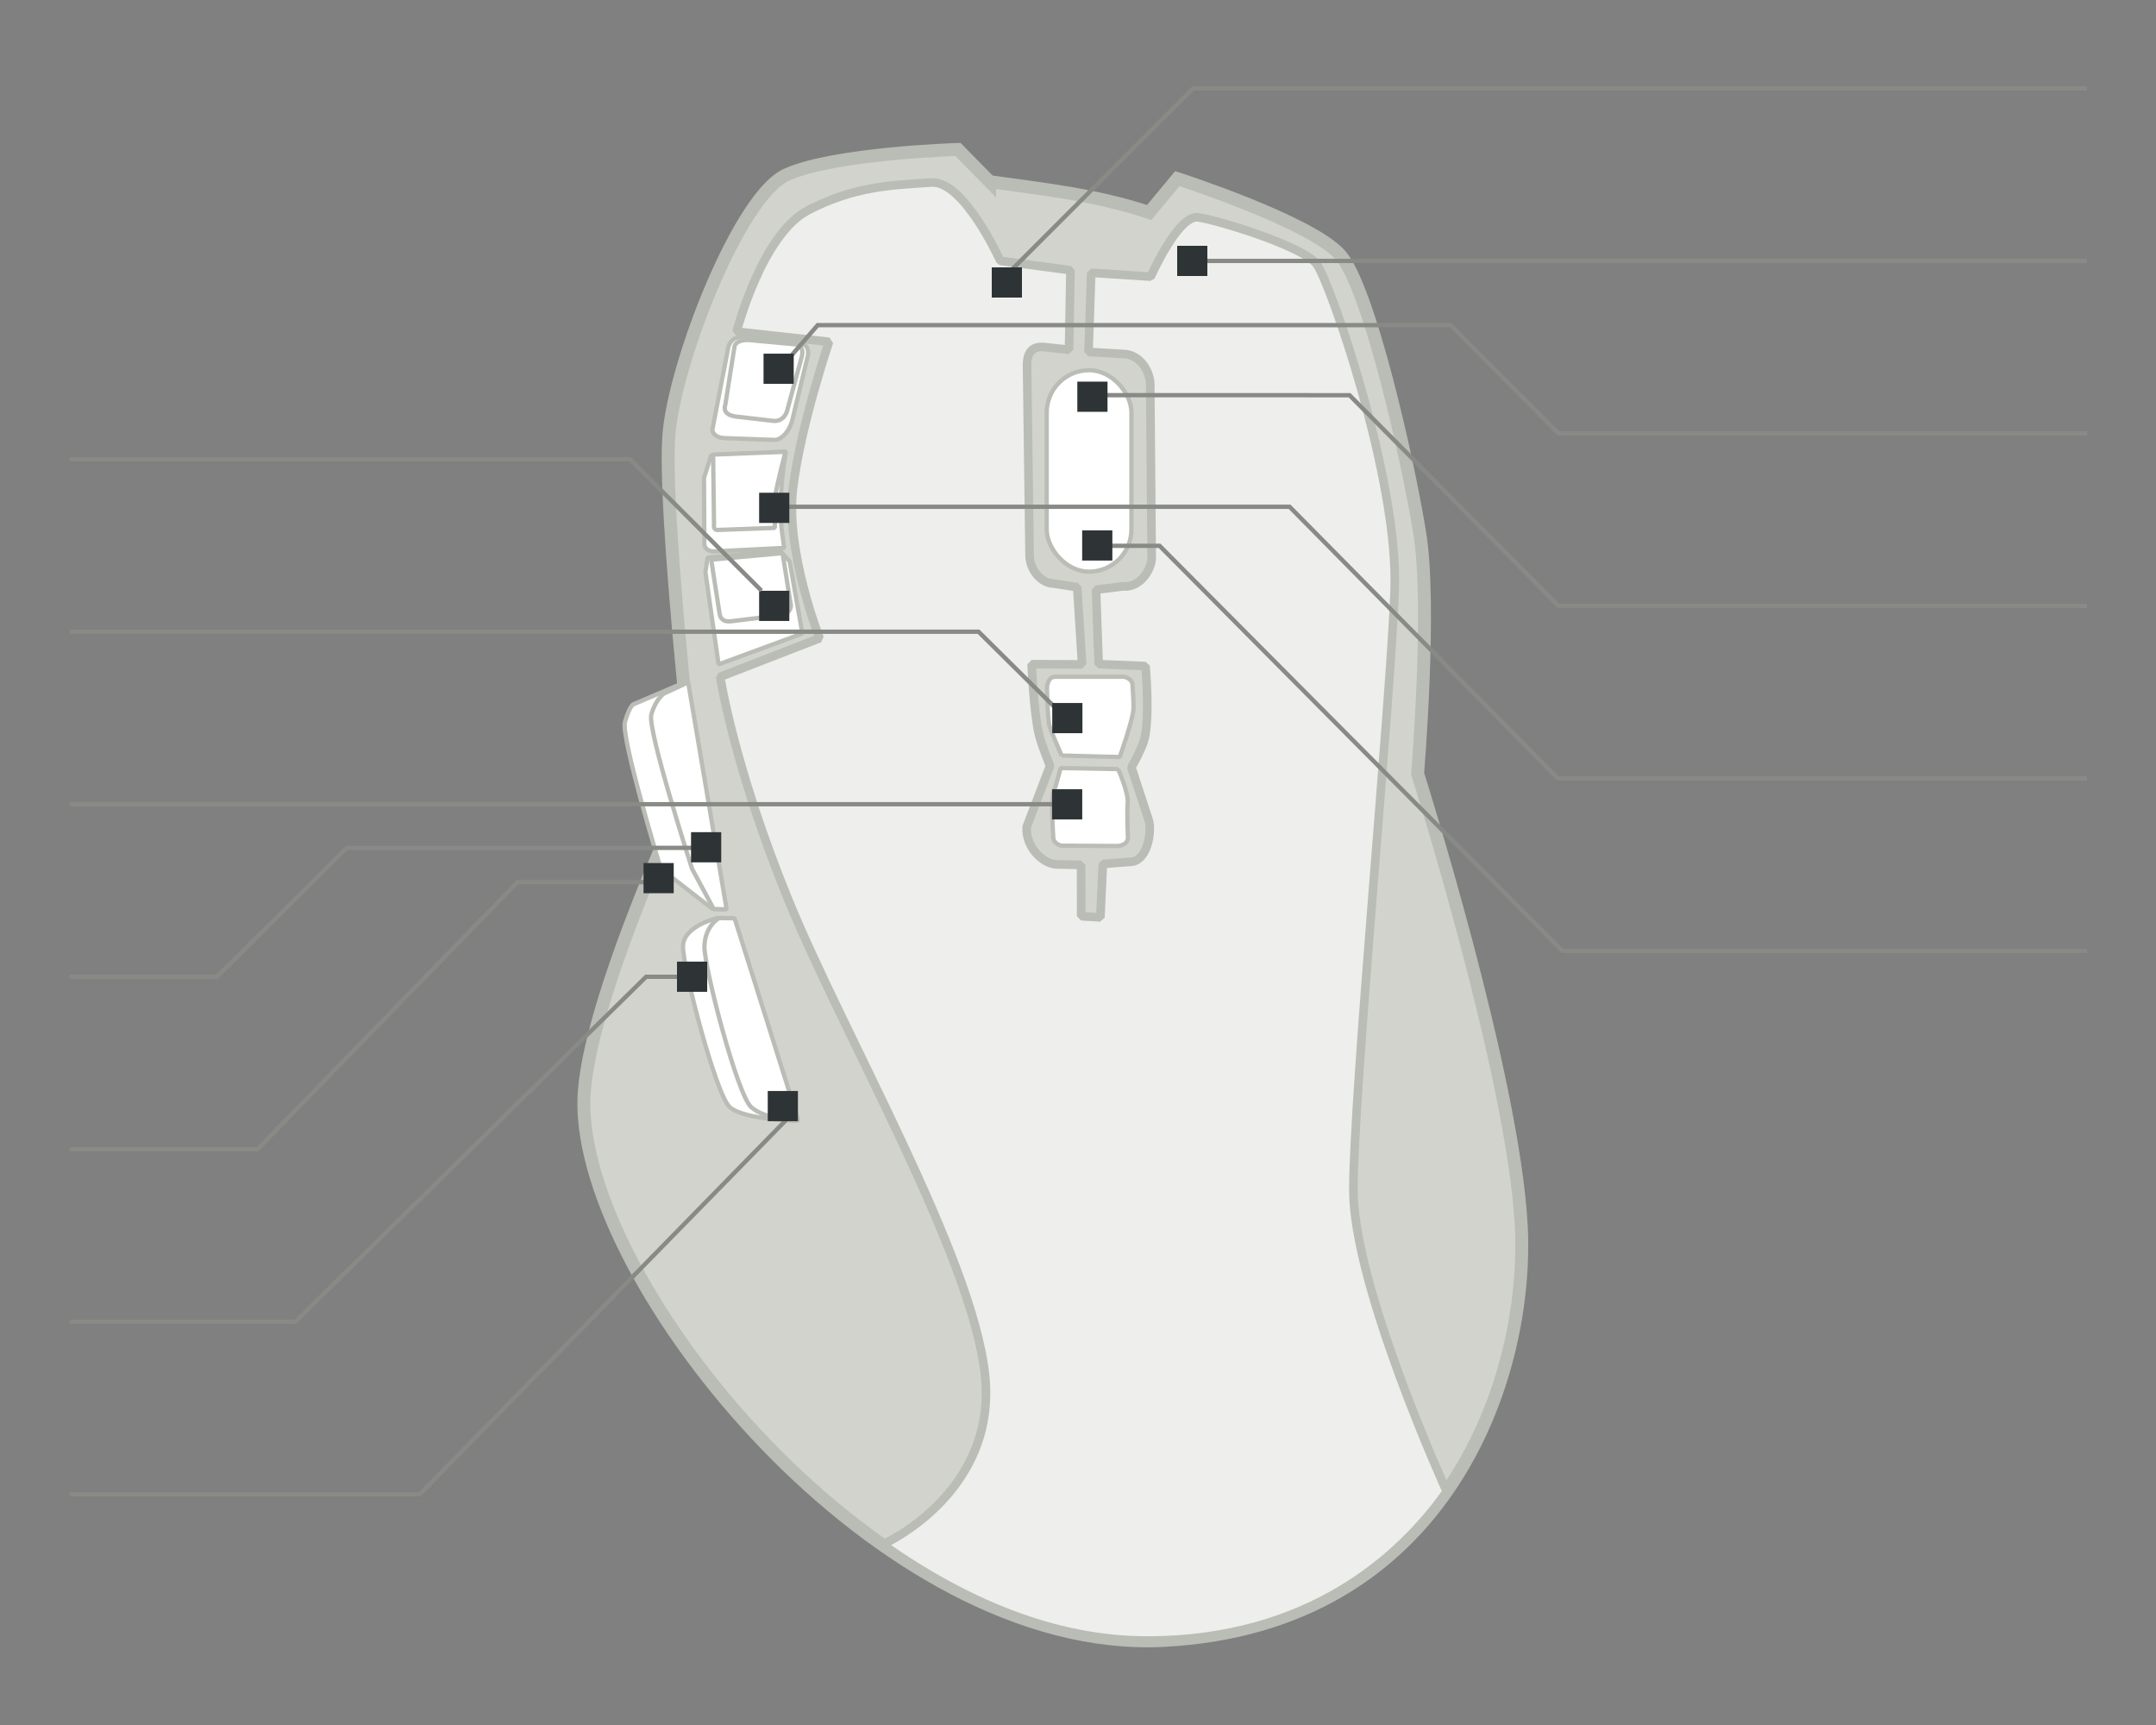 <?xml version="1.0" encoding="UTF-8" standalone="no"?>
<!-- Created with Inkscape (http://www.inkscape.org/) -->

<svg
   xmlns:dc="http://purl.org/dc/elements/1.1/"
   xmlns:cc="http://creativecommons.org/ns#"
   xmlns:rdf="http://www.w3.org/1999/02/22-rdf-syntax-ns#"
   xmlns:svg="http://www.w3.org/2000/svg"
   xmlns="http://www.w3.org/2000/svg"
   xmlns:sodipodi="http://sodipodi.sourceforge.net/DTD/sodipodi-0.dtd"
   xmlns:inkscape="http://www.inkscape.org/namespaces/inkscape"
   width="500"
   height="400"
   viewBox="0 0 500 400"
   version="1.1"
   id="svg8"
   inkscape:version="0.92+devel unknown"
   sodipodi:docname="logitech-g700.svg"
   inkscape:export-filename="/home/jimmac/logitech-g403.png"
   inkscape:export-xdpi="96"
   inkscape:export-ydpi="96">
  <rect x="0" y="0" width="500" height="400" fill="#808080" stroke="none"/>
  <defs
     id="defs2" />
  <sodipodi:namedview
     id="base"
     pagecolor="#ffffff"
     bordercolor="#666666"
     borderopacity="1.0"
     inkscape:pageopacity="0.0"
     inkscape:pageshadow="2"
     inkscape:zoom="1"
     inkscape:cx="190.22167"
     inkscape:cy="188.12819"
     inkscape:document-units="px"
     inkscape:current-layer="layer2"
     inkscape:document-rotation="0"
     showgrid="false"
     units="px"
     borderlayer="true"
     inkscape:showpageshadow="false"
     inkscape:pagecheckerboard="false"
     showguides="true"
     inkscape:window-width="3440"
     inkscape:window-height="1376"
     inkscape:window-x="0"
     inkscape:window-y="27"
     inkscape:window-maximized="1"
     inkscape:snap-global="false"
     inkscape:guide-bbox="true">
    <inkscape:grid
       type="xygrid"
       id="grid956" />
    <sodipodi:guide
       position="582.663,248.167"
       orientation="0.707,0.707"
       id="guide1516"
       inkscape:locked="false"
       inkscape:label=""
       inkscape:color="rgb(0,0,255)" />
    <sodipodi:guide
       position="361.332,203.647"
       orientation="1,0"
       id="guide1518"
       inkscape:locked="false" />
    <sodipodi:guide
       position="-75.694,40.713"
       orientation="-0.707,0.707"
       id="guide1524"
       inkscape:locked="false"
       inkscape:label=""
       inkscape:color="rgb(0,0,255)" />
  </sodipodi:namedview>
  <g
     inkscape:groupmode="layer"
     id="layer2"
     inkscape:label="Device"
     transform="translate(0,-400)"
     style="display:inline">
    <g
       id="g1433"
       transform="translate(-407.71)">
      <path
         sodipodi:nodetypes="ccsscssccssccc"
         inkscape:connector-curvature="0"
         id="path1375"
         d="m 637.213,442.133 -7.369,-7.479 c 0,0 -28.829,0.882 -39.762,5.883 -10.933,5 -25.817,43.444 -27.23,60.107 -1.413,16.663 5.591,79.273 5.591,79.273 0,0 -24.916,52.536 -25.324,75.279 -0.763,42.45 68.621,128.54 134.369,125.196 65.748,-3.344 84.874,-61.252 83.016,-96.183 -1.857,-34.931 -24.035,-104.815 -24.035,-104.815 0,0 3.222,-38.682 0.514,-55.621 -2.708,-16.938 -11.716,-56.806 -18.39,-64.558 -6.674,-7.752 -37.846,-17.789 -37.846,-17.789 l -6.537,7.856 c -12.131,-4.074 -24.556,-5.431 -36.997,-7.151 z"
         style="color:#000000;overflow:visible;opacity:1;vector-effect:none;fill:#d3d3ce;fill-opacity:1;stroke:#babdb6;stroke-width:3;stroke-linecap:butt;stroke-linejoin:miter;stroke-miterlimit:4;stroke-dasharray:none;stroke-dashoffset:0;stroke-opacity:1;marker:none;marker-start:none;marker-mid:none;marker-end:none;paint-order:normal" />
      <path
         sodipodi:nodetypes="cssccsccssccccccccccsccccccccccsccccccccccsssscsc"
         inkscape:connector-curvature="0"
         id="path1382"
         d="m 612.411,758.143 c 0,0 26.763,-11.805 23.718,-39.472 -3.045,-27.667 -32.981,-79.077 -45.646,-110.12 -12.665,-31.044 -15.749,-51.617 -15.749,-51.617 l 23.051,-8.939 c 0,0 -7.961,-20.182 -6.173,-34.801 1.788,-14.619 8.356,-33.933 8.356,-33.933 l -21.431,-2.362 c 0,0 5.833,-22.589 16.601,-28.152 10.768,-5.563 19.239,-5.815 28.582,-6.427 7.561,-0.495 15.972,18.162 15.972,18.162 l 16.268,2.174 -0.327,18.45 -5.255,-0.565 c -3.674,-0.568 -4.422,1.657 -4.484,3.998 l 0.592,44.467 c 0.179,3.311 2.727,6.153 5.366,6.278 l 5.676,0.872 1.14,17.913 -11.712,-0.053 c 0,0 0.469,10.736 1.625,15.955 0.581,2.624 2.646,7.617 2.646,7.617 l -5.411,14.144 c -0.314,4.45 3.465,8.486 6.871,8.707 l 5.747,0.117 0.023,11.901 4.439,0.272 0.576,-12.389 6.316,-0.495 c 3.864,0 5.051,-6.484 4.395,-9.417 l -4.087,-12.49 c 0,0 2.549,-4.397 3.09,-6.839 1.199,-5.417 0.186,-16.643 0.186,-16.643 l -10.873,-0.448 -0.609,-17.272 6.245,-0.764 c 4.065,0.385 6.78,-4.109 6.663,-6.865 l -0.333,-39.01 c 0.28,-3.637 -2.078,-7.625 -5.837,-7.99 l -8.477,-0.495 0.629,-18.362 13.799,0.9 c 0,0 6.345,-14.402 10.991,-13.75 4.646,0.652 24.415,6.699 27.512,10.87 3.098,4.171 18.994,49.841 18.072,75.555 -0.922,25.714 -9.573,116.684 -9.573,139.144 0,22.461 21.649,69.896 21.649,69.896 -10.482,14.902 -31.787,34.56 -69.457,34.56 -21.635,0 -42.341,-8.877 -61.364,-22.282 z"
         style="color:#000000;overflow:visible;opacity:1;vector-effect:none;fill:#eeeeec;fill-opacity:1;stroke:#babdb6;stroke-width:2;stroke-linecap:butt;stroke-linejoin:bevel;stroke-miterlimit:4;stroke-dasharray:none;stroke-dashoffset:0;stroke-opacity:1;marker:none;marker-start:none;marker-mid:none;marker-end:none;paint-order:normal" />
      <path
         style="color:#000000;overflow:visible;opacity:1;vector-effect:none;fill:#ffffff;fill-opacity:1;stroke:#babdb6;stroke-width:1;stroke-linecap:butt;stroke-linejoin:bevel;stroke-miterlimit:4;stroke-dasharray:none;stroke-dashoffset:0;stroke-opacity:1;marker:none;marker-start:none;marker-mid:none;marker-end:none;paint-order:normal"
         d="m 566.542,558.217 9.41,52.658 -3.014,-0.109 -11.983,-9.309 c 0,0 -9.315,-30.543 -8.315,-34.043 1,-3.5 1.88,-4.059 1.88,-4.059 z"
         id="path1498"
         inkscape:connector-curvature="0"
         sodipodi:nodetypes="ccccscc" />
      <path
         inkscape:connector-curvature="0"
         id="path1389"
         d="m 567.309,558.217 8.919,52.658 -3.014,-0.109 -5.006,-9.309 c 0,0 -10.446,-32.296 -9.446,-35.796 1,-3.5 2.868,-4.806 2.868,-4.806 z"
         style="color:#000000;overflow:visible;opacity:1;vector-effect:none;fill:#ffffff;fill-opacity:1;stroke:#babdb6;stroke-width:1;stroke-linecap:butt;stroke-linejoin:bevel;stroke-miterlimit:4;stroke-dasharray:none;stroke-dashoffset:0;stroke-opacity:1;marker:none;marker-start:none;marker-mid:none;marker-end:none;paint-order:normal"
         sodipodi:nodetypes="ccccscc" />
      <path
         style="color:#000000;overflow:visible;opacity:1;vector-effect:none;fill:#ffffff;fill-opacity:1;stroke:#babdb6;stroke-width:1;stroke-linecap:butt;stroke-linejoin:bevel;stroke-miterlimit:4;stroke-dasharray:none;stroke-dashoffset:0;stroke-opacity:1;marker:none;marker-start:none;marker-mid:none;marker-end:none;paint-order:normal"
         d="m 577.681,612.939 -3.585,-0.062 c 0,0 -7.828,1.76 -7.991,6.457 -0.163,4.696 7.579,34.373 10.801,37.347 3.223,2.975 15.583,3.228 15.583,3.228 z"
         id="path1500"
         inkscape:connector-curvature="0"
         sodipodi:nodetypes="ccsccc" />
      <path
         inkscape:connector-curvature="0"
         id="path1396"
         d="m 578.075,612.939 -3.585,-0.062 c 0,0 -3.251,1.76 -3.414,6.457 -0.163,4.696 7.579,34.373 10.801,37.347 3.223,2.975 11.006,3.228 11.006,3.228 z"
         style="color:#000000;overflow:visible;opacity:1;vector-effect:none;fill:#ffffff;fill-opacity:1;stroke:#babdb6;stroke-width:1;stroke-linecap:butt;stroke-linejoin:bevel;stroke-miterlimit:4;stroke-dasharray:none;stroke-dashoffset:0;stroke-opacity:1;marker:none;marker-start:none;marker-mid:none;marker-end:none;paint-order:normal" />
      <path
         inkscape:connector-curvature="0"
         id="path1398"
         d="m 571.808,529.289 16.752,-1.617 2.267,2.479 2.966,16.747 -19.439,7.167 -3.053,-21.387 z"
         style="color:#000000;overflow:visible;opacity:1;vector-effect:none;fill:#ffffff;fill-opacity:1;stroke:#babdb6;stroke-width:1;stroke-linecap:butt;stroke-linejoin:bevel;stroke-miterlimit:4;stroke-dasharray:none;stroke-dashoffset:0;stroke-opacity:1;marker:none;marker-start:none;marker-mid:none;marker-end:none;paint-order:normal" />
      <path
         sodipodi:nodetypes="ccccccc"
         inkscape:connector-curvature="0"
         id="path1400"
         d="m 572.647,529.774 1.934,12.464 c 0.174,1.344 1.049,1.977 2.6,1.835 l 12.205,-1.497 c 0.756,-0.105 2.097,-1.305 1.66,-2.699 l -1.855,-11.61 z"
         style="color:#000000;overflow:visible;opacity:1;vector-effect:none;fill:#ffffff;fill-opacity:1;stroke:#babdb6;stroke-width:1;stroke-linecap:butt;stroke-linejoin:bevel;stroke-miterlimit:4;stroke-dasharray:none;stroke-dashoffset:0;stroke-opacity:1;marker:none;marker-start:none;marker-mid:none;marker-end:none;paint-order:normal" />
      <rect
         ry="9.827"
         rx="9.827"
         y="485.839"
         x="650.448"
         height="46.727"
         width="19.654"
         id="rect932"
         style="color:#000000;overflow:visible;opacity:1;vector-effect:none;fill:#ffffff;fill-opacity:1;stroke:#babdb6;stroke-width:1;stroke-linecap:butt;stroke-linejoin:bevel;stroke-miterlimit:4;stroke-dasharray:none;stroke-dashoffset:0;stroke-opacity:1;marker:none;marker-start:none;marker-mid:none;marker-end:none;paint-order:normal" />
      <path
         sodipodi:nodetypes="cscccccc"
         inkscape:connector-curvature="0"
         id="path1408"
         d="m 590.006,504.708 c 0,0 -1.035,5.105 -1.282,12.103 -0.163,4.621 0.882,10.235 0.882,10.235 l -16.101,0.81 c -1.343,0.063 -2.622,-0.557 -2.45,-2.195 l -0.087,-14.829 1.661,-5.258 z"
         style="color:#000000;overflow:visible;opacity:1;vector-effect:none;fill:#ffffff;fill-opacity:1;stroke:#babdb6;stroke-width:1;stroke-linecap:butt;stroke-linejoin:bevel;stroke-miterlimit:4;stroke-dasharray:none;stroke-dashoffset:0;stroke-opacity:1;marker:none;marker-start:none;marker-mid:none;marker-end:none;paint-order:normal" />
      <path
         sodipodi:nodetypes="ccccccc"
         inkscape:connector-curvature="0"
         id="path1410"
         d="m 573.09,505.403 0.206,15.859 c -0.071,1.054 -0.053,1.751 1.135,1.615 l 12.985,-0.468 c 0,0 -0.16,-5.932 0.189,-8.061 0.349,-2.129 2.245,-9.584 2.245,-9.584 z"
         style="color:#000000;overflow:visible;opacity:1;vector-effect:none;fill:#ffffff;fill-opacity:1;stroke:#babdb6;stroke-width:1;stroke-linecap:butt;stroke-linejoin:bevel;stroke-miterlimit:4;stroke-dasharray:none;stroke-dashoffset:0;stroke-opacity:1;marker:none;marker-start:none;marker-mid:none;marker-end:none;paint-order:normal" />
      <path
         sodipodi:nodetypes="ccccccccc"
         inkscape:connector-curvature="0"
         id="path1412"
         d="m 572.959,499.38 c -0.239,1.106 0.964,2.118 2.592,2.206 l 11.935,0.43 c 1.445,-0.125 3.244,-1.82 3.95,-4.54 l 3.643,-15.043 c 0.179,-1.272 -0.137,-2.719 -1.867,-2.775 l -13.725,-1.458 c -1.446,-0.096 -2.69,1.026 -2.938,2.655 z"
         style="color:#000000;overflow:visible;opacity:1;vector-effect:none;fill:#ffffff;fill-opacity:1;stroke:#babdb6;stroke-width:1;stroke-linecap:butt;stroke-linejoin:bevel;stroke-miterlimit:4;stroke-dasharray:none;stroke-dashoffset:0;stroke-opacity:1;marker:none;marker-start:none;marker-mid:none;marker-end:none;paint-order:normal" />
      <path
         sodipodi:nodetypes="ccccccccc"
         inkscape:connector-curvature="0"
         id="path1414"
         d="m 581.622,478.873 c -1.419,-0.125 -3.231,0.151 -3.567,1.462 l -2.132,13.5 c -0.542,1.66 0.551,2.488 2.414,2.759 l 8.732,1.004 c 2.01,0.161 2.982,-1.374 3.249,-2.6 l 3.355,-12.37 c 0.319,-1.421 0.037,-2.704 -1.817,-2.809 z"
         style="color:#000000;overflow:visible;opacity:1;vector-effect:none;fill:#ffffff;fill-opacity:1;stroke:#babdb6;stroke-width:1;stroke-linecap:butt;stroke-linejoin:bevel;stroke-miterlimit:4;stroke-dasharray:none;stroke-dashoffset:0;stroke-opacity:1;marker:none;marker-start:none;marker-mid:none;marker-end:none;paint-order:normal" />
      <path
         sodipodi:nodetypes="csccccscc"
         inkscape:connector-curvature="0"
         id="path1416"
         d="m 667.015,578.343 c 0,0 2.434,5.379 2.217,7.836 -0.218,2.457 0.057,8.125 0.057,8.125 -0.084,0.83 -0.544,1.594 -2.162,1.872 l -13.39,-0.077 c -0.785,-0.29 -1.848,-0.89 -1.762,-2.033 0,0 -0.62,-8.35 0.067,-10.322 0.687,-1.972 1.633,-5.642 1.633,-5.642 0,0 8.04,0.112 13.341,0.24 z"
         style="color:#000000;overflow:visible;opacity:1;vector-effect:none;fill:#ffffff;fill-opacity:1;stroke:#babdb6;stroke-width:1;stroke-linecap:butt;stroke-linejoin:bevel;stroke-miterlimit:4;stroke-dasharray:none;stroke-dashoffset:0;stroke-opacity:1;marker:none;marker-start:none;marker-mid:none;marker-end:none;paint-order:normal" />
      <path
         sodipodi:nodetypes="ccscccccc"
         inkscape:connector-curvature="0"
         id="path1418"
         d="m 653.917,575.197 13.467,0.347 c 0,0 3.206,-8.973 3.206,-11.34 0,-2.366 -0.241,-5.298 -0.241,-5.298 0.146,-1.051 -1.208,-1.932 -2.122,-1.983 h -15.769 c -1.305,-0.022 -1.734,1.141 -1.939,2.311 0,0 0.084,7.543 0.608,9.211 0.524,1.667 2.79,6.752 2.79,6.752 z"
         style="color:#000000;overflow:visible;opacity:1;vector-effect:none;fill:#ffffff;fill-opacity:1;stroke:#babdb6;stroke-width:1;stroke-linecap:butt;stroke-linejoin:bevel;stroke-miterlimit:4;stroke-dasharray:none;stroke-dashoffset:0;stroke-opacity:1;marker:none;marker-start:none;marker-mid:none;marker-end:none;paint-order:normal" />
    </g>
  </g>
  <g
     inkscape:groupmode="layer"
     id="layer3"
     inkscape:label="Buttons"
     style="display:inline">
    <path
       style="color:#000000;overflow:visible;opacity:1;vector-effect:none;fill:none;fill-opacity:1;stroke:#888a85;stroke-width:1;stroke-linecap:square;stroke-linejoin:miter;stroke-miterlimit:4;stroke-dasharray:none;stroke-dashoffset:0;stroke-opacity:1;marker:none;marker-start:none;marker-mid:none;marker-end:none;paint-order:normal"
       d="m 234.687,62.492 41.986,-41.986 H 483"
       id="path954"
       inkscape:connector-curvature="0"
       sodipodi:nodetypes="ccc" />
    <rect
       style="color:#000000;overflow:visible;opacity:1;vector-effect:none;fill:#2e3436;fill-opacity:1;stroke:none;stroke-width:2;stroke-linecap:square;stroke-linejoin:miter;stroke-miterlimit:4;stroke-dasharray:none;stroke-dashoffset:0;stroke-opacity:1;marker:none;marker-start:none;marker-mid:none;marker-end:none;paint-order:normal"
       id="rect952"
       width="7"
       height="7"
       x="230"
       y="62" />
    <path
       inkscape:connector-curvature="0"
       id="path958"
       d="M 275.037,60.506 H 483.056"
       style="color:#000000;overflow:visible;opacity:1;vector-effect:none;fill:none;fill-opacity:1;stroke:#888a85;stroke-width:1;stroke-linecap:square;stroke-linejoin:miter;stroke-miterlimit:4;stroke-dasharray:none;stroke-dashoffset:0;stroke-opacity:1;marker:none;marker-start:none;marker-mid:none;marker-end:none;paint-order:normal"
       sodipodi:nodetypes="cc" />
    <rect
       y="57"
       x="273"
       height="7"
       width="7"
       id="rect968"
       style="color:#000000;overflow:visible;opacity:1;vector-effect:none;fill:#2e3436;fill-opacity:1;stroke:none;stroke-width:2;stroke-linecap:square;stroke-linejoin:miter;stroke-miterlimit:4;stroke-dasharray:none;stroke-dashoffset:0;stroke-opacity:1;marker:none;marker-start:none;marker-mid:none;marker-end:none;paint-order:normal" />
    <path
       style="color:#000000;overflow:visible;opacity:1;vector-effect:none;fill:none;fill-opacity:1;stroke:#888a85;stroke-width:1;stroke-linecap:square;stroke-linejoin:miter;stroke-miterlimit:4;stroke-dasharray:none;stroke-dashoffset:0;stroke-opacity:1;marker:none;marker-start:none;marker-mid:none;marker-end:none;paint-order:normal"
       d="M 483,100.506 H 361.437 L 336.373,75.397 H 189.628 l -8.651,10"
       id="path960"
       inkscape:connector-curvature="0"
       sodipodi:nodetypes="ccccc" />
    <rect
       style="color:#000000;overflow:visible;opacity:1;vector-effect:none;fill:#2e3436;fill-opacity:1;stroke:none;stroke-width:2;stroke-linecap:square;stroke-linejoin:miter;stroke-miterlimit:4;stroke-dasharray:none;stroke-dashoffset:0;stroke-opacity:1;marker:none;marker-start:none;marker-mid:none;marker-end:none;paint-order:normal"
       id="rect970"
       width="7"
       height="7"
       x="177.073"
       y="82.008" />
    <path
       inkscape:connector-curvature="0"
       id="path962"
       d="M 482.985,180.506 H 361.295 l -62.225,-62.991 -119.282,-0.004"
       style="color:#000000;overflow:visible;opacity:1;vector-effect:none;fill:none;fill-opacity:1;stroke:#888a85;stroke-width:1;stroke-linecap:square;stroke-linejoin:miter;stroke-miterlimit:4;stroke-dasharray:none;stroke-dashoffset:0;stroke-opacity:1;marker:none;marker-start:none;marker-mid:none;marker-end:none;paint-order:normal"
       sodipodi:nodetypes="cccc" />
    <rect
       y="136.991"
       x="176.05"
       height="7"
       width="7"
       id="rect972"
       style="color:#000000;overflow:visible;opacity:1;vector-effect:none;fill:#2e3436;fill-opacity:1;stroke:none;stroke-width:2;stroke-linecap:square;stroke-linejoin:miter;stroke-miterlimit:4;stroke-dasharray:none;stroke-dashoffset:0;stroke-opacity:1;marker:none;marker-start:none;marker-mid:none;marker-end:none;paint-order:normal" />
    <path
       style="color:#000000;overflow:visible;opacity:1;vector-effect:none;fill:none;fill-opacity:1;stroke:#888a85;stroke-width:1;stroke-linecap:square;stroke-linejoin:miter;stroke-miterlimit:4;stroke-dasharray:none;stroke-dashoffset:0;stroke-opacity:1;marker:none;marker-start:none;marker-mid:none;marker-end:none;paint-order:normal"
       d="m 483,220.506 -120.666,0 -93.414,-93.936 h -15.676"
       id="path964"
       inkscape:connector-curvature="0"
       sodipodi:nodetypes="cccc" />
    <rect
       style="color:#000000;overflow:visible;opacity:1;vector-effect:none;fill:#2e3436;fill-opacity:1;stroke:none;stroke-width:2;stroke-linecap:square;stroke-linejoin:miter;stroke-miterlimit:4;stroke-dasharray:none;stroke-dashoffset:0;stroke-opacity:1;marker:none;marker-start:none;marker-mid:none;marker-end:none;paint-order:normal"
       id="rect974"
       width="7"
       height="7"
       x="250.966"
       y="122.982" />
    <rect
       style="color:#000000;overflow:visible;vector-effect:none;fill:#888a85;fill-opacity:1;stroke:none;stroke-linecap:round"
       id="button0"
       width="1"
       height="1"
       x="483"
       y="20"
       inkscape:label="#rect865" />
    <rect
       y="60"
       x="483"
       height="1"
       width="1"
       id="button1"
       style="color:#000000;overflow:visible;vector-effect:none;fill:#888a85;fill-opacity:1;stroke:none;stroke-linecap:round"
       inkscape:label="#rect867" />
    <rect
       style="color:#000000;overflow:visible;vector-effect:none;fill:#888a85;fill-opacity:1;stroke:none;stroke-linecap:round"
       id="button2"
       width="1"
       height="1"
       x="483"
       y="100"
       inkscape:label="#rect869" />
    <rect
       y="140"
       x="483"
       height="1"
       width="1"
       id="button3"
       style="color:#000000;overflow:visible;vector-effect:none;fill:#888a85;fill-opacity:1;stroke:none;stroke-linecap:round"
       inkscape:label="#rect871" />
    <rect
       style="color:#000000;overflow:visible;vector-effect:none;fill:#888a85;fill-opacity:1;stroke:none;stroke-linecap:round"
       id="button4"
       width="1"
       height="1"
       x="483"
       y="180"
       inkscape:label="#rect873" />
    <path
       sodipodi:nodetypes="ccc"
       inkscape:connector-curvature="0"
       id="path1247"
       d="m 17.169,146.484 h 209.763 l 18.826,18.646"
       style="color:#000000;overflow:visible;opacity:1;vector-effect:none;fill:none;fill-opacity:1;stroke:#888a85;stroke-width:1;stroke-linecap:square;stroke-linejoin:miter;stroke-miterlimit:4;stroke-dasharray:none;stroke-dashoffset:0;stroke-opacity:1;marker:none;marker-start:none;marker-mid:none;marker-end:none;paint-order:normal" />
    <rect
       y="-170.016"
       x="-251.027"
       height="7"
       width="7"
       id="rect1249"
       style="color:#000000;overflow:visible;opacity:1;vector-effect:none;fill:#2e3436;fill-opacity:1;stroke:none;stroke-width:2;stroke-linecap:square;stroke-linejoin:miter;stroke-miterlimit:4;stroke-dasharray:none;stroke-dashoffset:0;stroke-opacity:1;marker:none;marker-start:none;marker-mid:none;marker-end:none;paint-order:normal"
       transform="scale(-1)" />
    <rect
       inkscape:label="#rect873"
       y="-106.99"
       x="-17.169"
       height="1"
       width="1"
       id="button6"
       style="color:#000000;overflow:visible;vector-effect:none;fill:#888a85;fill-opacity:1;stroke:none;stroke-linecap:round"
       transform="scale(-1)" />
    <path
       style="color:#000000;overflow:visible;opacity:1;vector-effect:none;fill:none;fill-opacity:1;stroke:#888a85;stroke-width:1;stroke-linecap:square;stroke-linejoin:miter;stroke-miterlimit:4;stroke-dasharray:none;stroke-dashoffset:0;stroke-opacity:1;marker:none;marker-start:none;marker-mid:none;marker-end:none;paint-order:normal"
       d="M 17.169,186.484 H 246.822"
       id="path1259"
       inkscape:connector-curvature="0"
       sodipodi:nodetypes="cc" />
    <rect
       transform="scale(-1)"
       style="color:#000000;overflow:visible;opacity:1;vector-effect:none;fill:#2e3436;fill-opacity:1;stroke:none;stroke-width:2;stroke-linecap:square;stroke-linejoin:miter;stroke-miterlimit:4;stroke-dasharray:none;stroke-dashoffset:0;stroke-opacity:1;marker:none;marker-start:none;marker-mid:none;marker-end:none;paint-order:normal"
       id="rect1261"
       width="7"
       height="7"
       x="-250.983"
       y="-190.012" />
    <rect
       transform="scale(-1)"
       style="color:#000000;overflow:visible;vector-effect:none;fill:#888a85;fill-opacity:1;stroke:none;stroke-linecap:round"
       id="button7"
       width="1"
       height="1"
       x="-17.169"
       y="-146.99"
       inkscape:label="#rect873" />
    <path
       style="color:#000000;overflow:visible;opacity:1;vector-effect:none;fill:none;fill-opacity:1;stroke:#888a85;stroke-width:1;stroke-linecap:square;stroke-linejoin:miter;stroke-miterlimit:4;stroke-dasharray:none;stroke-dashoffset:0;stroke-opacity:1;marker:none;marker-start:none;marker-mid:none;marker-end:none;paint-order:normal"
       d="m 17.169,226.484 h 33.151 l 30.123,-29.877 81.709,0"
       id="path1295"
       inkscape:connector-curvature="0"
       sodipodi:nodetypes="cccc" />
    <rect
       transform="scale(-1)"
       style="color:#000000;overflow:visible;opacity:1;vector-effect:none;fill:#2e3436;fill-opacity:1;stroke:none;stroke-width:2;stroke-linecap:square;stroke-linejoin:miter;stroke-miterlimit:4;stroke-dasharray:none;stroke-dashoffset:0;stroke-opacity:1;marker:none;marker-start:none;marker-mid:none;marker-end:none;paint-order:normal"
       id="rect1297"
       width="7"
       height="7"
       x="-167.26"
       y="-199.965" />
    <path
       sodipodi:nodetypes="cccc"
       inkscape:connector-curvature="0"
       id="path1299"
       d="m 17.169,266.484 h 42.567 l 60.285,-61.948 h 31.83"
       style="color:#000000;overflow:visible;opacity:1;vector-effect:none;fill:none;fill-opacity:1;stroke:#888a85;stroke-width:1;stroke-linecap:square;stroke-linejoin:miter;stroke-miterlimit:4;stroke-dasharray:none;stroke-dashoffset:0;stroke-opacity:1;marker:none;marker-start:none;marker-mid:none;marker-end:none;paint-order:normal" />
    <rect
       y="-207.124"
       x="-156.243"
       height="7"
       width="7"
       id="rect1301"
       style="color:#000000;overflow:visible;opacity:1;vector-effect:none;fill:#2e3436;fill-opacity:1;stroke:none;stroke-width:2;stroke-linecap:square;stroke-linejoin:miter;stroke-miterlimit:4;stroke-dasharray:none;stroke-dashoffset:0;stroke-opacity:1;marker:none;marker-start:none;marker-mid:none;marker-end:none;paint-order:normal"
       transform="scale(-1)" />
    <rect
       transform="scale(-1)"
       style="color:#000000;overflow:visible;vector-effect:none;fill:#888a85;fill-opacity:1;stroke:none;stroke-linecap:round"
       id="button8"
       width="1"
       height="1"
       x="-17.169"
       y="-186.99"
       inkscape:label="#rect873" />
    <rect
       inkscape:label="#rect873"
       y="-226.99"
       x="-17.169"
       height="1"
       width="1"
       id="button9"
       style="color:#000000;overflow:visible;vector-effect:none;fill:#888a85;fill-opacity:1;stroke:none;stroke-linecap:round"
       transform="scale(-1)" />
    <rect
       style="color:#000000;overflow:visible;opacity:1;vector-effect:none;fill:#2e3436;fill-opacity:1;stroke:none;stroke-width:2;stroke-linecap:square;stroke-linejoin:miter;stroke-miterlimit:4;stroke-dasharray:none;stroke-dashoffset:0;stroke-opacity:1;marker:none;marker-start:none;marker-mid:none;marker-end:none;paint-order:normal"
       id="rect1435"
       width="7"
       height="7"
       x="176.05"
       y="114.26" />
    <path
       style="color:#000000;overflow:visible;opacity:1;vector-effect:none;fill:none;fill-opacity:1;stroke:#888a85;stroke-width:1;stroke-linecap:square;stroke-linejoin:miter;stroke-miterlimit:4;stroke-dasharray:none;stroke-dashoffset:0;stroke-opacity:1;marker:none;marker-start:none;marker-mid:none;marker-end:none;paint-order:normal"
       d="m 17.169,106.484 128.942,0 30.123,30.123"
       id="path1437"
       inkscape:connector-curvature="0"
       sodipodi:nodetypes="ccc" />
    <rect
       transform="scale(-1)"
       style="color:#000000;overflow:visible;vector-effect:none;fill:#888a85;fill-opacity:1;stroke:none;stroke-linecap:round"
       id="button10"
       width="1"
       height="1"
       x="-17.169"
       y="-266.99"
       inkscape:label="#rect873" />
    <path
       sodipodi:nodetypes="cccc"
       inkscape:connector-curvature="0"
       id="path1502"
       d="M 17.169,306.484 H 68.496 L 149.841,226.497 h 10.853"
       style="color:#000000;overflow:visible;opacity:1;vector-effect:none;fill:none;fill-opacity:1;stroke:#888a85;stroke-width:1;stroke-linecap:square;stroke-linejoin:miter;stroke-miterlimit:4;stroke-dasharray:none;stroke-dashoffset:0;stroke-opacity:1;marker:none;marker-start:none;marker-mid:none;marker-end:none;paint-order:normal" />
    <rect
       y="-229.985"
       x="-164.003"
       height="7"
       width="7"
       id="rect1504"
       style="color:#000000;overflow:visible;opacity:1;vector-effect:none;fill:#2e3436;fill-opacity:1;stroke:none;stroke-width:2;stroke-linecap:square;stroke-linejoin:miter;stroke-miterlimit:4;stroke-dasharray:none;stroke-dashoffset:0;stroke-opacity:1;marker:none;marker-start:none;marker-mid:none;marker-end:none;paint-order:normal"
       transform="scale(-1)" />
    <path
       style="color:#000000;overflow:visible;opacity:1;vector-effect:none;fill:none;fill-opacity:1;stroke:#888a85;stroke-width:1;stroke-linecap:square;stroke-linejoin:miter;stroke-miterlimit:4;stroke-dasharray:none;stroke-dashoffset:0;stroke-opacity:1;marker:none;marker-start:none;marker-mid:none;marker-end:none;paint-order:normal"
       d="m 17.169,346.484 80.201,0 85.698,-87.553"
       id="path1506"
       inkscape:connector-curvature="0"
       sodipodi:nodetypes="ccc" />
    <rect
       transform="scale(-1)"
       style="color:#000000;overflow:visible;opacity:1;vector-effect:none;fill:#2e3436;fill-opacity:1;stroke:none;stroke-width:2;stroke-linecap:square;stroke-linejoin:miter;stroke-miterlimit:4;stroke-dasharray:none;stroke-dashoffset:0;stroke-opacity:1;marker:none;marker-start:none;marker-mid:none;marker-end:none;paint-order:normal"
       id="rect1508"
       width="7"
       height="7"
       x="-185.05"
       y="-259.982" />
    <rect
       inkscape:label="#rect871"
       style="color:#000000;overflow:visible;vector-effect:none;fill:#888a85;fill-opacity:1;stroke:none;stroke-linecap:round"
       id="button5"
       width="1"
       height="1"
       x="483"
       y="220" />
    <path
       sodipodi:nodetypes="cccc"
       style="color:#000000;overflow:visible;opacity:1;vector-effect:none;fill:none;fill-opacity:1;stroke:#888a85;stroke-width:1;stroke-linecap:square;stroke-linejoin:miter;stroke-miterlimit:4;stroke-dasharray:none;stroke-dashoffset:0;stroke-opacity:1;marker:none;marker-start:none;marker-mid:none;marker-end:none;paint-order:normal"
       d="M 482.985,140.506 H 361.459 l -48.49,-48.866 -60.329,-0.004"
       id="path1512"
       inkscape:connector-curvature="0" />
    <rect
       y="88.494"
       x="249.843"
       height="7"
       width="7"
       id="rect1514"
       style="color:#000000;overflow:visible;opacity:1;vector-effect:none;fill:#2e3436;fill-opacity:1;stroke:none;stroke-width:2;stroke-linecap:square;stroke-linejoin:miter;stroke-miterlimit:4;stroke-dasharray:none;stroke-dashoffset:0;stroke-opacity:1;marker:none;marker-start:none;marker-mid:none;marker-end:none;paint-order:normal" />
    <rect
       inkscape:label="#rect873"
       y="-306.99"
       x="-17.169"
       height="1"
       width="1"
       id="button11"
       style="color:#000000;overflow:visible;vector-effect:none;fill:#888a85;fill-opacity:1;stroke:none;stroke-linecap:round"
       transform="scale(-1)" />
    <rect
       transform="scale(-1)"
       style="color:#000000;overflow:visible;vector-effect:none;fill:#888a85;fill-opacity:1;stroke:none;stroke-linecap:round"
       id="button12"
       width="1"
       height="1"
       x="-17.169"
       y="-346.99"
       inkscape:label="#rect873" />
  </g>
  <g
     inkscape:groupmode="layer"
     id="layer1"
     inkscape:label="LEDs"
     style="display:inline" />
</svg>
